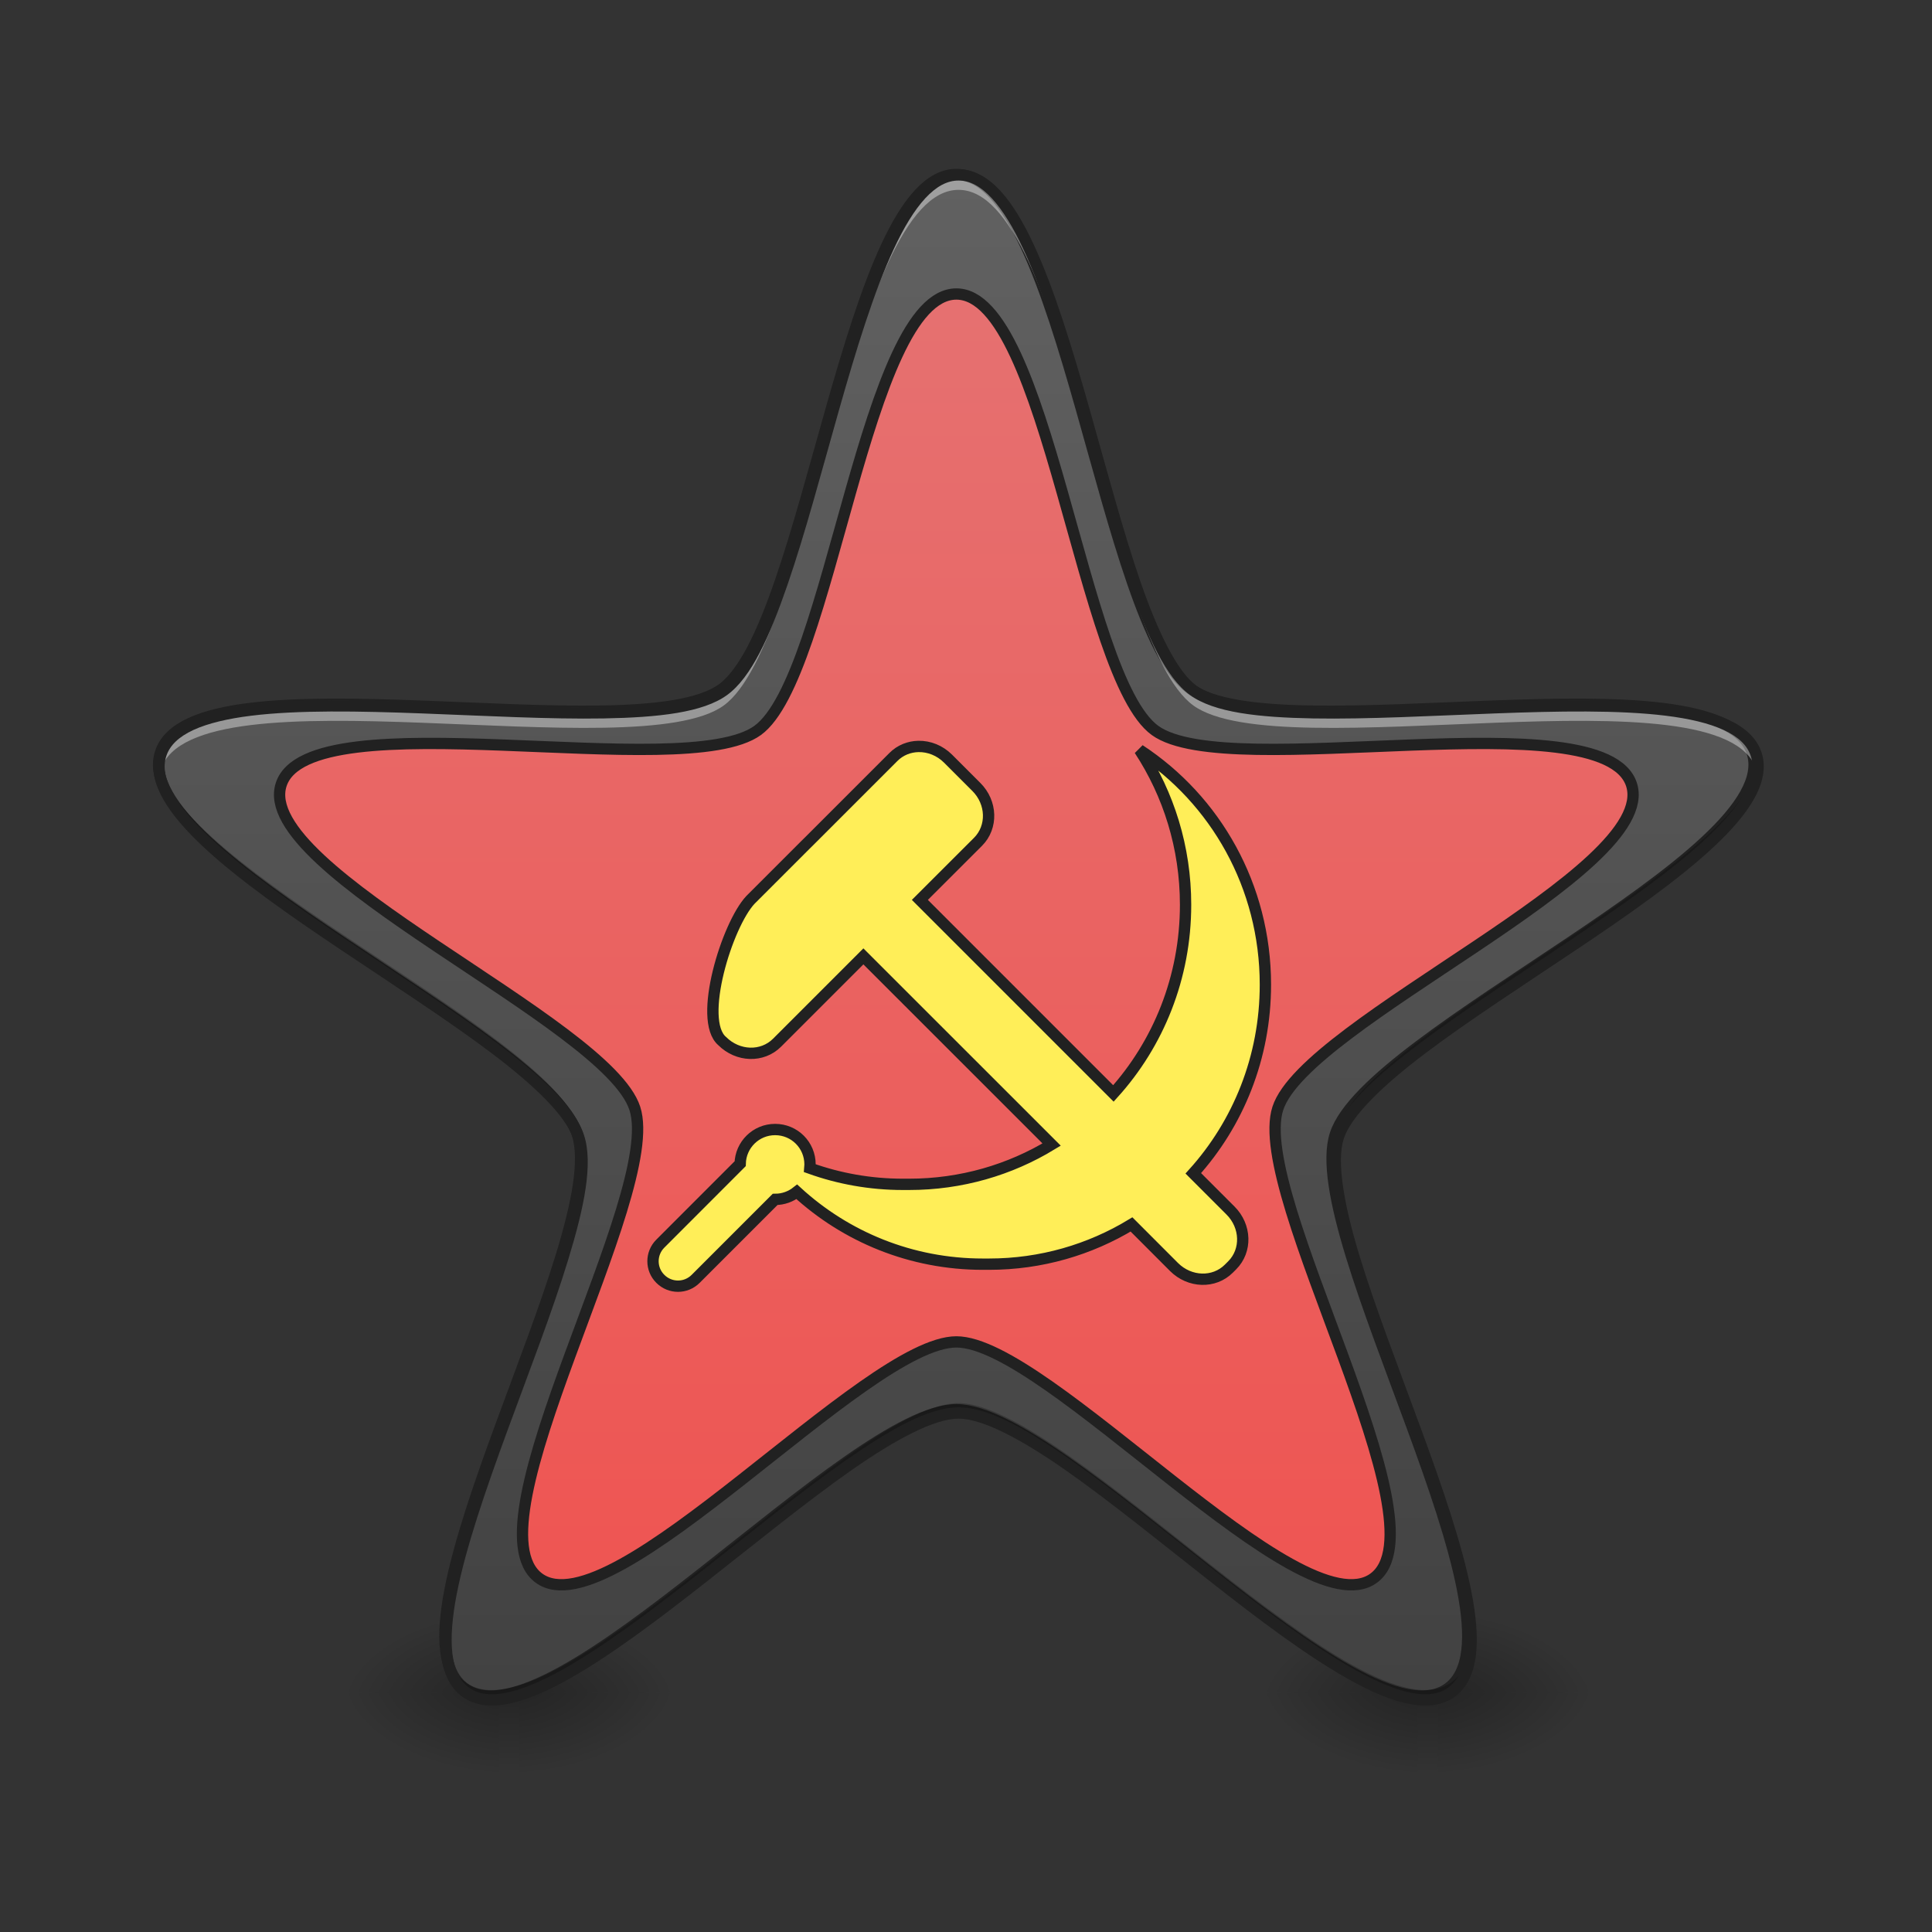 <?xml version="1.0" encoding="UTF-8"?>
<svg xmlns="http://www.w3.org/2000/svg" xmlns:xlink="http://www.w3.org/1999/xlink" width="128pt" height="128pt" viewBox="0 0 128 128" version="1.1">
<rect x="0" y="0" width="128" height="128" fill="#333333" stroke="none"/>
<defs>
<radialGradient id="radial0" gradientUnits="userSpaceOnUse" cx="450.909" cy="189.579" fx="450.909" fy="189.579" r="21.167" gradientTransform="matrix(0,-0.313,-0.563,-0,139.724,254.381)">
<stop offset="0" style="stop-color:rgb(0%,0%,0%);stop-opacity:0.314;"/>
<stop offset="0.222" style="stop-color:rgb(0%,0%,0%);stop-opacity:0.275;"/>
<stop offset="1" style="stop-color:rgb(0%,0%,0%);stop-opacity:0;"/>
</radialGradient>
<radialGradient id="radial1" gradientUnits="userSpaceOnUse" cx="450.909" cy="189.579" fx="450.909" fy="189.579" r="21.167" gradientTransform="matrix(-0,0.313,0.563,0,-72.249,-30.11)">
<stop offset="0" style="stop-color:rgb(0%,0%,0%);stop-opacity:0.314;"/>
<stop offset="0.222" style="stop-color:rgb(0%,0%,0%);stop-opacity:0.275;"/>
<stop offset="1" style="stop-color:rgb(0%,0%,0%);stop-opacity:0;"/>
</radialGradient>
<radialGradient id="radial2" gradientUnits="userSpaceOnUse" cx="450.909" cy="189.579" fx="450.909" fy="189.579" r="21.167" gradientTransform="matrix(-0,-0.313,0.563,-0,-72.249,254.381)">
<stop offset="0" style="stop-color:rgb(0%,0%,0%);stop-opacity:0.314;"/>
<stop offset="0.222" style="stop-color:rgb(0%,0%,0%);stop-opacity:0.275;"/>
<stop offset="1" style="stop-color:rgb(0%,0%,0%);stop-opacity:0;"/>
</radialGradient>
<radialGradient id="radial3" gradientUnits="userSpaceOnUse" cx="450.909" cy="189.579" fx="450.909" fy="189.579" r="21.167" gradientTransform="matrix(0,0.313,-0.563,0,139.724,-30.11)">
<stop offset="0" style="stop-color:rgb(0%,0%,0%);stop-opacity:0.314;"/>
<stop offset="0.222" style="stop-color:rgb(0%,0%,0%);stop-opacity:0.275;"/>
<stop offset="1" style="stop-color:rgb(0%,0%,0%);stop-opacity:0;"/>
</radialGradient>
<linearGradient id="linear0" gradientUnits="userSpaceOnUse" x1="255.323" y1="233.5" x2="255.323" y2="254.667" gradientTransform="matrix(0.053,0,0,0.25,28.693,53.755)">
<stop offset="0" style="stop-color:rgb(0%,0%,0%);stop-opacity:0.275;"/>
<stop offset="1" style="stop-color:rgb(0%,0%,0%);stop-opacity:0;"/>
</linearGradient>
<radialGradient id="radial4" gradientUnits="userSpaceOnUse" cx="450.909" cy="189.579" fx="450.909" fy="189.579" r="21.167" gradientTransform="matrix(0,-0.313,-0.563,-0,200.584,254.381)">
<stop offset="0" style="stop-color:rgb(0%,0%,0%);stop-opacity:0.314;"/>
<stop offset="0.222" style="stop-color:rgb(0%,0%,0%);stop-opacity:0.275;"/>
<stop offset="1" style="stop-color:rgb(0%,0%,0%);stop-opacity:0;"/>
</radialGradient>
<radialGradient id="radial5" gradientUnits="userSpaceOnUse" cx="450.909" cy="189.579" fx="450.909" fy="189.579" r="21.167" gradientTransform="matrix(-0,0.313,0.563,0,-11.389,-30.11)">
<stop offset="0" style="stop-color:rgb(0%,0%,0%);stop-opacity:0.314;"/>
<stop offset="0.222" style="stop-color:rgb(0%,0%,0%);stop-opacity:0.275;"/>
<stop offset="1" style="stop-color:rgb(0%,0%,0%);stop-opacity:0;"/>
</radialGradient>
<radialGradient id="radial6" gradientUnits="userSpaceOnUse" cx="450.909" cy="189.579" fx="450.909" fy="189.579" r="21.167" gradientTransform="matrix(-0,-0.313,0.563,-0,-11.389,254.381)">
<stop offset="0" style="stop-color:rgb(0%,0%,0%);stop-opacity:0.314;"/>
<stop offset="0.222" style="stop-color:rgb(0%,0%,0%);stop-opacity:0.275;"/>
<stop offset="1" style="stop-color:rgb(0%,0%,0%);stop-opacity:0;"/>
</radialGradient>
<radialGradient id="radial7" gradientUnits="userSpaceOnUse" cx="450.909" cy="189.579" fx="450.909" fy="189.579" r="21.167" gradientTransform="matrix(0,0.313,-0.563,0,200.584,-30.11)">
<stop offset="0" style="stop-color:rgb(0%,0%,0%);stop-opacity:0.314;"/>
<stop offset="0.222" style="stop-color:rgb(0%,0%,0%);stop-opacity:0.275;"/>
<stop offset="1" style="stop-color:rgb(0%,0%,0%);stop-opacity:0;"/>
</radialGradient>
<linearGradient id="linear1" gradientUnits="userSpaceOnUse" x1="255.323" y1="233.5" x2="255.323" y2="254.667" gradientTransform="matrix(0.053,0,0,0.25,89.553,53.755)">
<stop offset="0" style="stop-color:rgb(0%,0%,0%);stop-opacity:0.275;"/>
<stop offset="1" style="stop-color:rgb(0%,0%,0%);stop-opacity:0;"/>
</linearGradient>
<linearGradient id="linear2" gradientUnits="userSpaceOnUse" x1="254" y1="233.5" x2="254" y2="-168.667" gradientTransform="matrix(0.25,0,0,0.25,0,53.755)">
<stop offset="0" style="stop-color:rgb(93.725%,32.549%,31.373%);stop-opacity:1;"/>
<stop offset="1" style="stop-color:rgb(89.804%,45.098%,45.098%);stop-opacity:1;"/>
</linearGradient>
<linearGradient id="linear3" gradientUnits="userSpaceOnUse" x1="254" y1="233.5" x2="254" y2="-168.667" gradientTransform="matrix(3.78,0,0,3.78,0,812.598)">
<stop offset="0" style="stop-color:rgb(25.882%,25.882%,25.882%);stop-opacity:1;"/>
<stop offset="1" style="stop-color:rgb(38.039%,38.039%,38.039%);stop-opacity:1;"/>
</linearGradient>
</defs>
<g id="surface1">
<path style=" stroke:none;fill-rule:nonzero;fill:url(#radial0);" d="M 34.398 112.137 L 44.984 112.137 L 44.984 106.844 L 34.398 106.844 Z M 34.398 112.137 "/>
<path style=" stroke:none;fill-rule:nonzero;fill:url(#radial1);" d="M 33.074 112.137 L 22.492 112.137 L 22.492 117.43 L 33.074 117.43 Z M 33.074 112.137 "/>
<path style=" stroke:none;fill-rule:nonzero;fill:url(#radial2);" d="M 33.074 112.137 L 22.492 112.137 L 22.492 106.844 L 33.074 106.844 Z M 33.074 112.137 "/>
<path style=" stroke:none;fill-rule:nonzero;fill:url(#radial3);" d="M 34.398 112.137 L 44.984 112.137 L 44.984 117.43 L 34.398 117.43 Z M 34.398 112.137 "/>
<path style=" stroke:none;fill-rule:nonzero;fill:url(#linear0);" d="M 33.074 110.812 L 34.398 110.812 L 34.398 117.43 L 33.074 117.43 Z M 33.074 110.812 "/>
<path style=" stroke:none;fill-rule:nonzero;fill:url(#radial4);" d="M 95.258 112.137 L 105.844 112.137 L 105.844 106.844 L 95.258 106.844 Z M 95.258 112.137 "/>
<path style=" stroke:none;fill-rule:nonzero;fill:url(#radial5);" d="M 93.938 112.137 L 83.352 112.137 L 83.352 117.43 L 93.938 117.43 Z M 93.938 112.137 "/>
<path style=" stroke:none;fill-rule:nonzero;fill:url(#radial6);" d="M 93.938 112.137 L 83.352 112.137 L 83.352 106.844 L 93.938 106.844 Z M 93.938 112.137 "/>
<path style=" stroke:none;fill-rule:nonzero;fill:url(#radial7);" d="M 95.258 112.137 L 105.844 112.137 L 105.844 117.43 L 95.258 117.43 Z M 95.258 112.137 "/>
<path style=" stroke:none;fill-rule:nonzero;fill:url(#linear1);" d="M 93.938 110.812 L 95.258 110.812 L 95.258 117.43 L 93.938 117.43 Z M 93.938 110.812 "/>
<path style=" stroke:none;fill-rule:nonzero;fill:url(#linear2);" d="M 63.508 11.586 C 70.637 11.586 73.289 41.555 79.059 45.746 C 84.828 49.938 114.152 43.199 116.355 49.98 C 118.559 56.762 90.875 68.547 88.672 75.328 C 86.469 82.113 101.938 107.914 96.168 112.109 C 90.398 116.301 70.637 93.613 63.508 93.613 C 56.375 93.613 36.613 116.301 30.844 112.109 C 25.074 107.914 40.543 82.113 38.34 75.328 C 36.137 68.547 8.453 56.762 10.656 49.98 C 12.863 43.199 42.184 49.938 47.953 45.746 C 53.723 41.555 56.375 11.586 63.508 11.586 Z M 63.508 11.586 "/>
<path style="fill-rule:nonzero;fill:url(#linear3);stroke-width:11.339;stroke-linecap:square;stroke-linejoin:round;stroke:rgb(12.941%,12.941%,12.941%);stroke-opacity:1;stroke-miterlimit:4;" d="M 960.026 175.141 C 852.202 175.141 812.108 628.168 724.891 691.528 C 637.675 754.889 194.45 653.028 161.087 755.538 C 127.783 858.048 546.267 1036.2 579.571 1138.71 C 612.875 1241.279 379.039 1631.301 466.255 1694.72 C 553.471 1758.08 852.202 1415.121 960.026 1415.121 C 1067.792 1415.121 1366.523 1758.08 1453.739 1694.72 C 1540.955 1631.301 1307.119 1241.279 1340.423 1138.71 C 1373.727 1036.2 1792.211 858.048 1758.907 755.538 C 1725.544 653.028 1282.319 754.889 1195.102 691.528 C 1107.886 628.168 1067.792 175.141 960.026 175.141 Z M 960.026 295.129 C 1051.435 295.129 1085.448 679.423 1159.437 733.217 C 1233.426 786.952 1609.453 700.563 1637.737 787.543 C 1665.963 874.464 1311.017 1025.63 1282.732 1112.61 C 1254.447 1199.59 1452.853 1530.444 1378.864 1584.239 C 1304.875 1637.974 1051.435 1347.037 960.026 1347.037 C 868.559 1347.037 615.118 1637.974 541.129 1584.239 C 467.14 1530.444 665.547 1199.59 637.262 1112.61 C 609.036 1025.63 254.031 874.464 282.257 787.543 C 310.541 700.563 686.568 786.952 760.557 733.217 C 834.546 679.423 868.559 295.129 960.026 295.129 Z M 960.026 295.129 " transform="matrix(0.066,0,0,0.066,0,0)"/>
<path style=" stroke:none;fill-rule:nonzero;fill:rgb(100%,100%,100%);fill-opacity:0.392;" d="M 63.508 11.254 C 56.375 11.254 53.723 41.223 47.953 45.414 C 42.184 49.605 12.863 42.867 10.656 49.648 C 10.504 50.121 10.496 50.613 10.613 51.129 C 10.625 51.078 10.641 51.023 10.656 50.973 C 12.863 44.191 42.184 50.93 47.953 46.738 C 53.723 42.547 56.375 12.578 63.508 12.578 C 70.637 12.578 73.289 42.547 79.059 46.738 C 84.828 50.93 114.148 44.191 116.355 50.973 C 116.371 51.023 116.387 51.078 116.398 51.129 C 116.516 50.613 116.508 50.121 116.355 49.648 C 114.148 42.867 84.828 49.605 79.059 45.414 C 73.289 41.223 70.637 11.254 63.508 11.254 Z M 38.531 77.312 C 37.98 84.969 29.051 101.715 29.57 108.934 C 30.074 100.645 39.102 83.797 38.531 77.312 Z M 88.48 77.312 C 87.91 83.797 96.938 100.645 97.441 108.934 C 97.961 101.715 89.031 84.969 88.48 77.312 Z M 88.48 77.312 "/>
<path style=" stroke:none;fill-rule:nonzero;fill:rgb(0%,0%,0%);fill-opacity:0.235;" d="M 10.555 50.457 C 9.715 57.305 36.188 68.703 38.34 75.328 C 38.461 75.707 38.531 76.141 38.551 76.629 C 38.578 75.871 38.516 75.215 38.34 74.676 C 36.254 68.258 11.34 57.355 10.555 50.457 Z M 116.461 50.457 C 115.672 57.355 90.758 68.258 88.672 74.676 C 88.496 75.215 88.434 75.871 88.461 76.629 C 88.48 76.141 88.551 75.707 88.672 75.328 C 90.824 68.703 117.297 57.305 116.461 50.457 Z M 63.508 92.961 C 56.375 92.961 36.613 115.648 30.844 111.453 C 29.988 110.836 29.602 109.742 29.551 108.305 C 29.5 110.062 29.863 111.395 30.844 112.109 C 36.613 116.301 56.375 93.613 63.508 93.613 C 70.637 93.613 90.398 116.301 96.168 112.109 C 97.148 111.395 97.516 110.062 97.461 108.305 C 97.41 109.742 97.023 110.836 96.168 111.453 C 90.398 115.648 70.637 92.961 63.508 92.961 Z M 63.508 92.961 "/>
<path style=" stroke:none;fill-rule:nonzero;fill:rgb(12.941%,12.941%,12.941%);fill-opacity:1;" d="M 63.508 11.211 C 62.484 11.211 61.562 11.75 60.75 12.625 C 59.941 13.5 59.219 14.715 58.539 16.176 C 57.18 19.09 55.996 22.977 54.859 26.992 C 53.719 31.004 52.625 35.137 51.461 38.516 C 50.297 41.895 49.012 44.512 47.73 45.441 C 46.449 46.371 43.566 46.781 39.996 46.848 C 36.422 46.91 32.148 46.672 27.98 46.516 C 23.812 46.359 19.75 46.281 16.559 46.676 C 14.961 46.871 13.582 47.184 12.5 47.684 C 11.418 48.184 10.617 48.891 10.301 49.863 C 9.984 50.836 10.215 51.883 10.797 52.922 C 11.379 53.961 12.312 55.027 13.488 56.125 C 15.84 58.32 19.172 60.645 22.637 62.965 C 26.102 65.289 29.695 67.609 32.551 69.762 C 35.402 71.91 37.492 73.938 37.984 75.445 C 38.473 76.953 37.973 79.82 36.93 83.238 C 35.887 86.656 34.34 90.645 32.902 94.562 C 31.465 98.477 30.137 102.316 29.523 105.477 C 29.219 107.055 29.086 108.465 29.227 109.645 C 29.367 110.828 29.797 111.809 30.625 112.41 C 31.449 113.012 32.516 113.117 33.684 112.883 C 34.852 112.652 36.152 112.094 37.559 111.312 C 40.375 109.754 43.617 107.305 46.895 104.727 C 50.176 102.152 53.492 99.449 56.422 97.398 C 59.348 95.352 61.922 93.988 63.508 93.988 C 65.09 93.988 67.664 95.352 70.59 97.398 C 73.52 99.449 76.836 102.152 80.117 104.727 C 83.395 107.305 86.637 109.754 89.453 111.312 C 90.859 112.094 92.16 112.652 93.328 112.883 C 94.496 113.117 95.562 113.012 96.387 112.41 C 97.215 111.809 97.645 110.828 97.785 109.645 C 97.926 108.465 97.797 107.055 97.488 105.477 C 96.875 102.316 95.547 98.477 94.109 94.562 C 92.672 90.645 91.129 86.656 90.082 83.238 C 89.039 79.82 88.539 76.953 89.027 75.445 C 89.52 73.938 91.609 71.91 94.461 69.762 C 97.316 67.609 100.91 65.289 104.375 62.965 C 107.84 60.645 111.172 58.32 113.523 56.125 C 114.699 55.027 115.633 53.961 116.215 52.922 C 116.797 51.883 117.027 50.836 116.711 49.863 C 116.395 48.891 115.594 48.184 114.512 47.684 C 113.434 47.184 112.051 46.871 110.453 46.676 C 107.262 46.281 103.199 46.359 99.031 46.516 C 94.863 46.672 90.59 46.91 87.02 46.848 C 83.445 46.781 80.562 46.371 79.281 45.441 C 78 44.512 76.719 41.895 75.551 38.516 C 74.387 35.137 73.293 31.004 72.156 26.992 C 71.016 22.977 69.836 19.09 68.473 16.176 C 67.793 14.715 67.07 13.5 66.262 12.625 C 65.449 11.75 64.527 11.211 63.508 11.211 Z M 63.508 11.961 C 64.266 11.961 64.988 12.355 65.711 13.137 C 66.434 13.918 67.133 15.074 67.793 16.492 C 69.117 19.324 70.297 23.191 71.434 27.195 C 72.57 31.199 73.664 35.34 74.844 38.762 C 76.023 42.18 77.234 44.883 78.84 46.047 C 80.441 47.215 83.387 47.531 87.004 47.598 C 90.621 47.66 94.898 47.422 99.059 47.266 C 103.215 47.109 107.258 47.035 110.363 47.418 C 111.914 47.609 113.23 47.918 114.199 48.363 C 115.164 48.812 115.762 49.375 115.996 50.098 C 116.23 50.82 116.078 51.625 115.559 52.555 C 115.039 53.484 114.156 54.508 113.012 55.574 C 110.727 57.707 107.414 60.023 103.957 62.344 C 100.5 64.66 96.898 66.984 94.012 69.16 C 91.121 71.34 88.926 73.328 88.316 75.215 C 87.703 77.098 88.309 79.996 89.367 83.457 C 90.422 86.918 91.973 90.91 93.406 94.82 C 94.84 98.727 96.156 102.547 96.754 105.617 C 97.051 107.152 97.164 108.5 97.039 109.559 C 96.914 110.613 96.562 111.355 95.949 111.805 C 95.332 112.25 94.52 112.355 93.473 112.148 C 92.43 111.941 91.184 111.414 89.816 110.656 C 87.078 109.141 83.852 106.707 80.578 104.137 C 77.309 101.566 73.984 98.859 71.023 96.785 C 68.059 94.711 65.488 93.238 63.508 93.238 C 61.523 93.238 58.953 94.711 55.988 96.785 C 53.027 98.859 49.707 101.566 46.434 104.137 C 43.16 106.707 39.934 109.141 37.195 110.656 C 35.828 111.414 34.582 111.941 33.539 112.148 C 32.496 112.355 31.68 112.25 31.066 111.805 C 30.449 111.355 30.098 110.613 29.973 109.559 C 29.848 108.5 29.961 107.152 30.258 105.617 C 30.855 102.547 32.172 98.727 33.605 94.82 C 35.039 90.91 36.59 86.918 37.645 83.457 C 38.703 79.996 39.309 77.098 38.695 75.215 C 38.086 73.328 35.891 71.34 33 69.16 C 30.113 66.984 26.512 64.66 23.055 62.344 C 19.598 60.023 16.285 57.707 14 55.574 C 12.855 54.508 11.973 53.484 11.453 52.555 C 10.934 51.625 10.781 50.82 11.016 50.098 C 11.25 49.375 11.848 48.812 12.812 48.363 C 13.781 47.918 15.098 47.609 16.648 47.418 C 19.754 47.035 23.797 47.109 27.953 47.266 C 32.113 47.422 36.391 47.66 40.008 47.598 C 43.625 47.531 46.57 47.215 48.172 46.047 C 49.777 44.883 50.988 42.18 52.168 38.762 C 53.348 35.34 54.441 31.199 55.578 27.195 C 56.715 23.191 57.895 19.324 59.219 16.492 C 59.879 15.074 60.578 13.918 61.301 13.137 C 62.027 12.355 62.746 11.961 63.508 11.961 Z M 63.508 11.961 "/>
<path style="fill-rule:nonzero;fill:rgb(100%,93.333%,34.51%);fill-opacity:1;stroke-width:3;stroke-linecap:butt;stroke-linejoin:miter;stroke:rgb(12.941%,12.941%,12.941%);stroke-opacity:1;stroke-miterlimit:4;" d="M 243.414 -17.206 C 240.961 -17.16 238.571 -16.238 236.743 -14.394 L 214.292 8.057 L 213.401 8.932 L 198.872 23.462 C 192.669 30.086 184.857 55.318 191.388 60.88 C 195.544 65.02 202.012 65.223 205.918 61.317 L 228.806 38.429 L 278.692 88.299 C 267.678 95.002 254.757 98.845 240.914 98.845 L 239.29 98.845 C 230.619 98.845 222.323 97.33 214.62 94.564 C 214.651 94.236 214.667 93.908 214.667 93.58 C 214.667 88.44 210.542 84.315 205.418 84.315 C 200.356 84.315 196.263 88.346 196.153 93.377 L 174.999 114.547 C 172.405 117.14 172.405 121.312 174.999 123.89 C 177.592 126.483 181.764 126.483 184.357 123.89 L 205.418 102.829 C 207.59 102.829 209.589 102.079 211.167 100.829 C 224.166 112.75 241.446 119.999 260.46 119.999 L 262.084 119.999 C 275.911 119.999 288.832 116.156 299.862 109.469 L 311.127 120.749 C 315.282 124.889 321.751 125.093 325.656 121.187 L 326.547 120.296 C 330.437 116.406 330.25 109.922 326.094 105.782 L 316.235 95.923 C 328.125 82.753 335.343 65.223 335.343 45.928 C 335.343 19.79 322.094 -3.098 301.987 -16.285 C 309.689 -4.551 314.189 9.557 314.189 24.758 C 314.189 44.053 306.955 61.599 295.066 74.754 L 243.774 23.462 L 259.194 8.057 C 263.084 4.151 262.897 -2.333 258.741 -6.473 L 251.257 -13.957 C 249.054 -16.16 246.195 -17.253 243.414 -17.206 Z M 243.414 -17.206 " transform="matrix(0.25,0,0,0.25,0,53.755)"/>
</g>
</svg>
